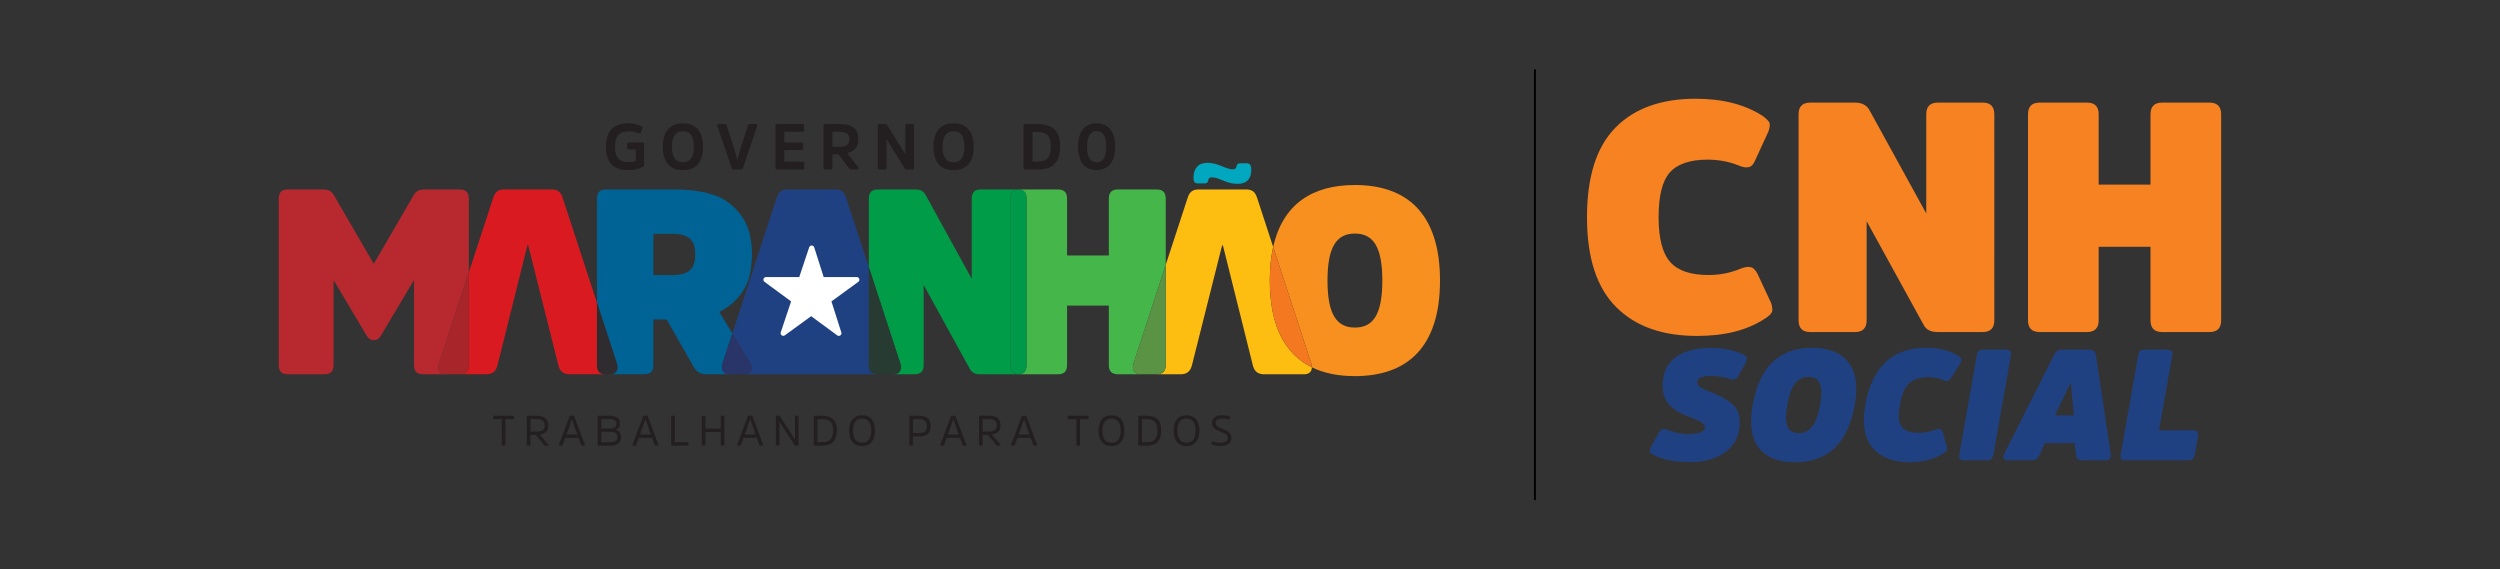 <?xml version="1.0" encoding="UTF-8" standalone="no"?>
<!-- Generator: Adobe Illustrator 17.0.0, SVG Export Plug-In . SVG Version: 6.00 Build 0)  -->

<svg
   version="1.1"
   id="Layer_1"
   x="0px"
   y="0px"
   width="246px"
   height="56px"
   viewBox="-30.5 0.052 246 56"
   enable-background="new -30.5 0.052 246 56"
   xml:space="preserve"
   sodipodi:docname="CNH-SOCIAL.svg"
   inkscape:version="1.3.2 (091e20e, 2023-11-25, custom)"
   inkscape:export-filename="CNH-SOCIAL.png"
   inkscape:export-xdpi="249.7561"
   inkscape:export-ydpi="249.7561"
   xmlns:inkscape="http://www.inkscape.org/namespaces/inkscape"
   xmlns:sodipodi="http://sodipodi.sourceforge.net/DTD/sodipodi-0.dtd"
   xmlns:xlink="http://www.w3.org/1999/xlink"
   xmlns="http://www.w3.org/2000/svg"
   xmlns:svg="http://www.w3.org/2000/svg"><rect x="-30.5" y="0.052" width="246" height="56" fill="#333333" stroke="none"/><defs
   id="defs58" /><sodipodi:namedview
   id="namedview58"
   pagecolor="#ffffff"
   bordercolor="#000000"
   borderopacity="0.25"
   inkscape:showpageshadow="2"
   inkscape:pageopacity="0.0"
   inkscape:pagecheckerboard="0"
   inkscape:deskcolor="#d1d1d1"
   inkscape:zoom="2.1649824"
   inkscape:cx="117.32197"
   inkscape:cy="27.713851"
   inkscape:window-width="1280"
   inkscape:window-height="730"
   inkscape:window-x="-6"
   inkscape:window-y="-6"
   inkscape:window-maximized="1"
   inkscape:current-layer="Layer_1" />
<g
   id="g58"
   transform="translate(17.924)">
	<g
   id="g48"
   transform="matrix(0.858,0,0,0.858,-2.989,3.995)">
		<g
   id="g47">
			<path
   d="m 123.189,52.67 c 0,0.06 -0.049,0.109 -0.109,0.109 v 0 c -0.06,0 -0.109,-0.049 -0.109,-0.109 V 3.434 c 0,-0.06 0.049,-0.109 0.109,-0.109 v 0 c 0.06,0 0.109,0.049 0.109,0.109 z"
   id="path1" />
			<g
   id="g46">
				<path
   fill="#b7292f"
   d="m -0.266,17.131 h -3.982 c -0.629,0 -0.988,0.21 -1.228,0.599 l -4.611,7.935 -4.611,-7.935 c -0.239,-0.389 -0.599,-0.599 -1.228,-0.599 h -3.982 c -0.749,0 -1.078,0.329 -1.078,1.078 v 19.043 c 0,0.749 0.329,1.078 1.078,1.078 h 4.132 c 0.749,0 1.078,-0.329 1.078,-1.078 v -9.731 l 3.833,6.437 c 0.15,0.24 0.359,0.449 0.779,0.449 0.419,0 0.629,-0.21 0.779,-0.449 l 3.833,-6.437 v 9.731 c 0,0.749 0.329,1.078 1.078,1.078 h 4.132 -1.512 c -0.539,0 -0.876,-0.286 -0.897,-0.758 v -0.003 c -0.003,-0.064 0.002,-0.132 0.011,-0.203 0.013,-0.102 0.038,-0.209 0.077,-0.324 L 0.813,26.651 V 18.209 C 0.812,17.46 0.483,17.131 -0.266,17.131"
   id="path2" />
				<path
   fill="#231f20"
   d="m 20.722,11.739 c 0.118,0 0.185,0.059 0.185,0.185 v 2.367 c 0,0.133 -0.081,0.207 -0.163,0.259 -0.348,0.207 -0.895,0.37 -1.687,0.37 -1.598,0 -2.53,-0.829 -2.53,-2.693 0,-1.849 0.939,-2.685 2.596,-2.685 0.666,0 1.198,0.177 1.494,0.355 0.111,0.059 0.155,0.118 0.111,0.229 l -0.185,0.459 c -0.044,0.111 -0.111,0.148 -0.252,0.089 -0.229,-0.096 -0.584,-0.215 -1.036,-0.215 -1.176,0 -1.679,0.518 -1.679,1.768 0,1.265 0.518,1.775 1.598,1.775 0.311,0 0.614,-0.067 0.791,-0.148 v -1.309 h -0.806 c -0.126,0 -0.185,-0.052 -0.185,-0.17 v -0.451 c 0,-0.118 0.059,-0.185 0.185,-0.185 z"
   id="path3" />
				<path
   fill="#231f20"
   d="m 27.675,12.235 c 0,1.797 -0.858,2.685 -2.315,2.685 -1.443,0 -2.301,-0.888 -2.301,-2.685 0,-1.798 0.858,-2.692 2.308,-2.692 1.45,0 2.308,0.895 2.308,2.692 m -1.058,0 c 0,-1.191 -0.414,-1.79 -1.25,-1.79 -0.843,0 -1.257,0.599 -1.257,1.79 0,1.191 0.414,1.783 1.257,1.783 0.836,0 1.25,-0.592 1.25,-1.783"
   id="path4" />
				<path
   fill="#231f20"
   d="m 31.181,14.839 c -0.126,0 -0.185,-0.052 -0.229,-0.178 L 29.31,9.838 C 29.266,9.712 29.325,9.631 29.45,9.631 h 0.718 c 0.126,0 0.185,0.059 0.215,0.163 l 0.888,2.759 0.326,1.221 h 0.015 l 0.318,-1.221 0.888,-2.759 c 0.03,-0.103 0.089,-0.163 0.215,-0.163 h 0.725 c 0.118,0 0.178,0.081 0.133,0.207 l -1.635,4.823 c -0.044,0.126 -0.111,0.178 -0.237,0.178 z"
   id="path5" />
				<path
   fill="#231f20"
   d="m 36.995,12.612 v 1.339 h 2.101 c 0.126,0 0.185,0.052 0.185,0.178 v 0.525 c 0,0.133 -0.059,0.185 -0.185,0.185 h -2.937 c -0.133,0 -0.185,-0.052 -0.185,-0.185 V 9.809 c 0,-0.126 0.052,-0.178 0.178,-0.178 h 2.914 c 0.126,0 0.185,0.052 0.185,0.178 v 0.525 c 0,0.126 -0.059,0.185 -0.185,0.185 h -2.071 v 1.235 h 1.975 c 0.118,0 0.178,0.067 0.178,0.185 v 0.488 c 0,0.118 -0.059,0.185 -0.178,0.185 z"
   id="path6" />
				<path
   fill="#231f20"
   d="m 43.326,9.631 c 1.435,0 2.16,0.511 2.16,1.753 0,0.902 -0.488,1.405 -1.272,1.575 l 1.258,1.65 c 0.081,0.103 0.037,0.229 -0.111,0.229 h -0.703 c -0.133,0 -0.192,-0.059 -0.259,-0.148 L 43.201,13.1 h -0.688 v 1.553 c 0,0.133 -0.059,0.185 -0.185,0.185 H 41.67 c -0.133,0 -0.185,-0.052 -0.185,-0.185 V 9.809 c 0,-0.126 0.052,-0.178 0.185,-0.178 z m -0.022,2.611 c 0.843,0 1.147,-0.274 1.147,-0.858 0,-0.629 -0.326,-0.865 -1.139,-0.865 h -0.799 v 1.723 z"
   id="path7" />
				<path
   fill="#231f20"
   d="m 51.87,14.654 c 0,0.133 -0.059,0.185 -0.178,0.185 h -0.666 c -0.126,0 -0.178,-0.037 -0.229,-0.126 l -2.078,-3.351 v 3.292 c 0,0.133 -0.052,0.185 -0.178,0.185 h -0.636 c -0.133,0 -0.185,-0.052 -0.185,-0.185 V 9.809 c 0,-0.126 0.052,-0.178 0.185,-0.178 h 0.651 c 0.133,0 0.185,0.03 0.237,0.118 l 2.079,3.358 V 9.809 c 0,-0.126 0.052,-0.178 0.178,-0.178 h 0.644 c 0.118,0 0.178,0.052 0.178,0.17 v 4.853 z"
   id="path8" />
				<path
   fill="#231f20"
   d="m 58.712,12.235 c 0,1.797 -0.858,2.685 -2.315,2.685 -1.443,0 -2.301,-0.888 -2.301,-2.685 0,-1.798 0.858,-2.692 2.308,-2.692 1.45,0 2.308,0.895 2.308,2.692 m -1.058,0 c 0,-1.191 -0.414,-1.79 -1.25,-1.79 -0.843,0 -1.257,0.599 -1.257,1.79 0,1.191 0.414,1.783 1.257,1.783 0.836,0 1.25,-0.592 1.25,-1.783"
   id="path9" />
				<path
   fill="#231f20"
   d="m 64.615,14.839 c -0.133,0 -0.185,-0.052 -0.185,-0.185 V 9.809 c 0,-0.126 0.052,-0.178 0.178,-0.178 h 1.428 c 1.672,0 2.582,0.688 2.582,2.552 0,1.96 -0.91,2.655 -2.574,2.655 h -1.429 z m 0.85,-4.291 v 3.373 h 0.54 c 1.006,0 1.561,-0.347 1.561,-1.738 0,-1.295 -0.555,-1.635 -1.568,-1.635 z"
   id="path10" />
				<path
   fill="#231f20"
   d="m 74.941,12.228 c 0,1.775 -0.814,2.685 -2.13,2.685 -1.317,0 -2.13,-0.91 -2.13,-2.678 0,-1.783 0.814,-2.693 2.13,-2.693 1.316,10e-4 2.13,0.91 2.13,2.686 m -1.028,0 c 0,-1.191 -0.362,-1.79 -1.102,-1.79 -0.732,0 -1.095,0.599 -1.095,1.79 0,1.198 0.363,1.798 1.095,1.798 0.739,-10e-4 1.102,-0.6 1.102,-1.798"
   id="path11" />
				<path
   fill="#00a7be"
   d="m 85.487,14.08 c -1.006,0 -1.567,0.643 -1.567,1.699 0,0.528 0.165,0.66 0.528,0.66 h 0.693 c 0.297,0 0.429,-0.082 0.478,-0.346 l 0.016,-0.099 c 0.033,-0.181 0.181,-0.248 0.412,-0.248 0.214,0 0.478,0.05 0.759,0.165 l 0.891,0.346 c 0.346,0.132 0.759,0.231 1.336,0.231 0.956,0 1.517,-0.544 1.517,-1.6 0,-0.528 -0.165,-0.759 -0.528,-0.759 h -0.693 c -0.297,0 -0.429,0.082 -0.478,0.346 l -0.017,0.099 c -0.033,0.165 -0.198,0.247 -0.429,0.247 -0.215,0 -0.495,-0.066 -0.742,-0.165 L 86.772,14.31 c -0.345,-0.13 -0.758,-0.23 -1.285,-0.23"
   id="path12" />
				<path
   fill="#231f20"
   d="m 3.61,43.159 c 0,-0.054 0.029,-0.078 0.078,-0.078 h 2.224 c 0.059,0 0.083,0.024 0.083,0.078 v 0.23 c 0,0.054 -0.024,0.083 -0.083,0.083 h -0.9 v 2.958 c 0,0.059 -0.024,0.083 -0.083,0.083 H 4.676 c -0.054,0 -0.083,-0.024 -0.083,-0.083 v -2.958 h -0.9 c -0.054,0 -0.083,-0.03 -0.083,-0.083 z"
   id="path13" />
				<path
   fill="#231f20"
   d="m 8.543,43.081 c 0.953,0 1.389,0.357 1.389,1.105 0,0.645 -0.372,0.978 -0.992,1.051 l 0.997,1.168 c 0.034,0.049 0.024,0.108 -0.049,0.108 H 9.589 c -0.064,0 -0.088,-0.024 -0.122,-0.064 L 8.48,45.281 H 7.883 v 1.149 c 0,0.059 -0.029,0.083 -0.083,0.083 H 7.546 c -0.059,0 -0.083,-0.024 -0.083,-0.083 v -3.271 c 0,-0.054 0.024,-0.078 0.083,-0.078 z m -0.019,1.813 c 0.728,0 0.983,-0.225 0.983,-0.709 0,-0.508 -0.279,-0.719 -0.973,-0.719 h -0.65 v 1.427 h 0.64 z"
   id="path14" />
				<path
   fill="#231f20"
   d="m 12.797,43.081 c 0.073,0 0.088,0.029 0.108,0.083 l 1.227,3.266 c 0.015,0.044 -0.01,0.083 -0.064,0.083 h -0.284 c -0.054,0 -0.073,-0.024 -0.093,-0.073 l -0.308,-0.816 h -1.501 l -0.308,0.816 c -0.02,0.049 -0.034,0.073 -0.088,0.073 h -0.288 c -0.054,0 -0.078,-0.039 -0.063,-0.083 l 1.227,-3.266 c 0.019,-0.054 0.034,-0.083 0.107,-0.083 z m 0.455,2.16 -0.611,-1.74 h -0.01 l -0.616,1.74 z"
   id="path15" />
				<path
   fill="#231f20"
   d="m 15.668,46.513 c -0.059,0 -0.083,-0.024 -0.083,-0.083 v -3.271 c 0,-0.054 0.024,-0.078 0.083,-0.078 h 1.217 c 0.87,0 1.261,0.293 1.261,0.885 0,0.469 -0.239,0.674 -0.499,0.738 0.337,0.073 0.621,0.308 0.621,0.836 0,0.689 -0.435,0.973 -1.364,0.973 z M 16.9,44.552 c 0.621,0 0.831,-0.161 0.831,-0.557 0,-0.381 -0.23,-0.533 -0.856,-0.533 H 16 v 1.09 z m -0.025,1.574 c 0.723,0 0.978,-0.147 0.978,-0.611 0,-0.421 -0.22,-0.592 -0.934,-0.592 H 16 v 1.203 z"
   id="path16" />
				<path
   fill="#231f20"
   d="m 21.232,43.081 c 0.073,0 0.088,0.029 0.108,0.083 l 1.227,3.266 c 0.015,0.044 -0.01,0.083 -0.064,0.083 h -0.284 c -0.054,0 -0.073,-0.024 -0.093,-0.073 l -0.308,-0.816 h -1.501 l -0.308,0.816 c -0.02,0.049 -0.034,0.073 -0.088,0.073 h -0.288 c -0.054,0 -0.078,-0.039 -0.063,-0.083 l 1.227,-3.266 c 0.019,-0.054 0.034,-0.083 0.107,-0.083 z m 0.454,2.16 -0.611,-1.74 h -0.01 l -0.616,1.74 z"
   id="path17" />
				<path
   fill="#231f20"
   d="m 24.439,46.121 h 1.481 c 0.054,0 0.083,0.024 0.083,0.073 v 0.235 c 0,0.059 -0.029,0.083 -0.083,0.083 h -1.818 c -0.059,0 -0.083,-0.024 -0.083,-0.083 v -3.27 c 0,-0.054 0.024,-0.078 0.083,-0.078 h 0.254 c 0.054,0 0.083,0.024 0.083,0.078 z"
   id="path18" />
				<path
   fill="#231f20"
   d="M 29.705,44.953 H 27.95 v 1.476 c 0,0.059 -0.029,0.083 -0.083,0.083 h -0.254 c -0.059,0 -0.083,-0.024 -0.083,-0.083 v -3.271 c 0,-0.054 0.024,-0.078 0.083,-0.078 h 0.254 c 0.054,0 0.083,0.024 0.083,0.078 v 1.403 h 1.755 v -1.403 c 0,-0.054 0.029,-0.078 0.083,-0.078 h 0.259 c 0.054,0 0.078,0.024 0.078,0.078 v 3.271 c 0,0.059 -0.024,0.083 -0.078,0.083 h -0.259 c -0.054,0 -0.083,-0.024 -0.083,-0.083 z"
   id="path19" />
				<path
   fill="#231f20"
   d="m 33.24,43.081 c 0.073,0 0.088,0.029 0.108,0.083 l 1.227,3.266 c 0.015,0.044 -0.01,0.083 -0.064,0.083 h -0.284 c -0.054,0 -0.073,-0.024 -0.093,-0.073 l -0.308,-0.816 h -1.501 l -0.308,0.816 c -0.02,0.049 -0.034,0.073 -0.088,0.073 h -0.288 c -0.054,0 -0.078,-0.039 -0.063,-0.083 l 1.227,-3.266 c 0.019,-0.054 0.034,-0.083 0.107,-0.083 z m 0.455,2.16 -0.611,-1.74 h -0.01 l -0.616,1.74 z"
   id="path20" />
				<path
   fill="#231f20"
   d="m 38.629,46.429 c 0,0.059 -0.029,0.083 -0.083,0.083 h -0.269 c -0.059,0 -0.083,-0.019 -0.112,-0.064 l -1.726,-2.669 v 2.65 c 0,0.059 -0.024,0.083 -0.078,0.083 h -0.249 c -0.059,0 -0.083,-0.024 -0.083,-0.083 v -3.271 c 0,-0.054 0.024,-0.078 0.083,-0.078 h 0.264 c 0.059,0 0.088,0.015 0.117,0.059 l 1.726,2.674 v -2.655 c 0,-0.054 0.024,-0.078 0.078,-0.078 h 0.249 c 0.054,0 0.083,0.024 0.083,0.073 z"
   id="path21" />
				<path
   fill="#231f20"
   d="m 40.463,46.513 c -0.059,0 -0.083,-0.024 -0.083,-0.083 v -3.271 c 0,-0.054 0.024,-0.078 0.078,-0.078 h 0.841 c 1.085,0 1.716,0.42 1.716,1.657 0,1.354 -0.631,1.775 -1.706,1.775 z M 40.8,43.472 v 2.65 h 0.504 c 0.807,0 1.281,-0.274 1.281,-1.383 0,-0.997 -0.479,-1.266 -1.291,-1.266 H 40.8 Z"
   id="path22" />
				<path
   fill="#231f20"
   d="m 47.391,44.797 c 0,1.134 -0.523,1.765 -1.481,1.765 -0.948,0 -1.472,-0.631 -1.472,-1.765 0,-1.134 0.523,-1.77 1.476,-1.77 0.954,0 1.477,0.635 1.477,1.77 m -0.431,0 c 0,-0.89 -0.342,-1.389 -1.046,-1.389 -0.704,0 -1.046,0.499 -1.046,1.389 0,0.89 0.342,1.383 1.046,1.383 0.704,0 1.046,-0.494 1.046,-1.383"
   id="path23" />
				<path
   fill="#231f20"
   d="m 51.41,46.513 c -0.059,0 -0.083,-0.029 -0.083,-0.083 v -3.266 c 0,-0.054 0.024,-0.083 0.078,-0.083 h 0.948 c 0.978,0 1.432,0.342 1.432,1.193 0,0.851 -0.455,1.188 -1.432,1.188 h -0.606 v 0.968 c 0,0.054 -0.029,0.083 -0.083,0.083 z m 0.944,-1.438 c 0.699,0 1.002,-0.21 1.002,-0.802 0,-0.592 -0.303,-0.807 -1.002,-0.807 h -0.606 v 1.608 h 0.606 z"
   id="path24" />
				<path
   fill="#231f20"
   d="m 56.535,43.081 c 0.073,0 0.088,0.029 0.108,0.083 l 1.227,3.266 c 0.015,0.044 -0.01,0.083 -0.064,0.083 h -0.284 c -0.054,0 -0.073,-0.024 -0.093,-0.073 L 57.121,45.624 H 55.62 l -0.308,0.816 c -0.019,0.049 -0.034,0.073 -0.088,0.073 h -0.288 c -0.054,0 -0.078,-0.039 -0.063,-0.083 L 56.1,43.164 c 0.019,-0.054 0.034,-0.083 0.107,-0.083 z m 0.454,2.16 -0.611,-1.74 h -0.01 l -0.616,1.74 z"
   id="path25" />
				<path
   fill="#231f20"
   d="m 60.402,43.081 c 0.953,0 1.389,0.357 1.389,1.105 0,0.645 -0.372,0.978 -0.992,1.051 l 0.997,1.168 c 0.034,0.049 0.024,0.108 -0.049,0.108 h -0.298 c -0.064,0 -0.088,-0.024 -0.122,-0.064 L 60.34,45.281 h -0.597 v 1.149 c 0,0.059 -0.029,0.083 -0.083,0.083 h -0.254 c -0.059,0 -0.083,-0.024 -0.083,-0.083 v -3.271 c 0,-0.054 0.024,-0.078 0.083,-0.078 z m -0.019,1.813 c 0.728,0 0.983,-0.225 0.983,-0.709 0,-0.508 -0.279,-0.719 -0.973,-0.719 h -0.65 v 1.427 h 0.64 z"
   id="path26" />
				<path
   fill="#231f20"
   d="m 64.656,43.081 c 0.073,0 0.088,0.029 0.108,0.083 l 1.227,3.266 c 0.015,0.044 -0.01,0.083 -0.064,0.083 h -0.284 c -0.054,0 -0.073,-0.024 -0.093,-0.073 l -0.308,-0.816 h -1.501 l -0.308,0.816 c -0.019,0.049 -0.034,0.073 -0.088,0.073 h -0.288 c -0.054,0 -0.078,-0.039 -0.063,-0.083 l 1.227,-3.266 c 0.019,-0.054 0.034,-0.083 0.107,-0.083 z m 0.455,2.16 -0.611,-1.74 h -0.01 l -0.616,1.74 z"
   id="path27" />
				<path
   fill="#231f20"
   d="m 69.507,43.159 c 0,-0.054 0.029,-0.078 0.078,-0.078 h 2.225 c 0.059,0 0.083,0.024 0.083,0.078 v 0.23 c 0,0.054 -0.024,0.083 -0.083,0.083 h -0.9 v 2.958 c 0,0.059 -0.024,0.083 -0.083,0.083 h -0.254 c -0.054,0 -0.083,-0.024 -0.083,-0.083 v -2.958 h -0.9 c -0.054,0 -0.083,-0.03 -0.083,-0.083 z"
   id="path28" />
				<path
   fill="#231f20"
   d="m 75.995,44.797 c 0,1.134 -0.523,1.765 -1.481,1.765 -0.948,0 -1.472,-0.631 -1.472,-1.765 0,-1.134 0.523,-1.77 1.476,-1.77 0.953,0 1.477,0.635 1.477,1.77 m -0.431,0 c 0,-0.89 -0.342,-1.389 -1.046,-1.389 -0.704,0 -1.046,0.499 -1.046,1.389 0,0.89 0.342,1.383 1.046,1.383 0.704,0 1.046,-0.494 1.046,-1.383"
   id="path29" />
				<path
   fill="#231f20"
   d="m 77.667,46.513 c -0.059,0 -0.083,-0.024 -0.083,-0.083 v -3.271 c 0,-0.054 0.024,-0.078 0.078,-0.078 h 0.841 c 1.085,0 1.716,0.42 1.716,1.657 0,1.354 -0.631,1.775 -1.706,1.775 z m 0.338,-3.041 v 2.65 h 0.504 c 0.807,0 1.281,-0.274 1.281,-1.383 0,-0.997 -0.479,-1.266 -1.291,-1.266 h -0.494 z"
   id="path30" />
				<path
   fill="#231f20"
   d="m 84.595,44.797 c 0,1.134 -0.523,1.765 -1.481,1.765 -0.948,0 -1.472,-0.631 -1.472,-1.765 0,-1.134 0.523,-1.77 1.476,-1.77 0.954,0 1.477,0.635 1.477,1.77 m -0.43,0 c 0,-0.89 -0.342,-1.389 -1.046,-1.389 -0.704,0 -1.046,0.499 -1.046,1.389 0,0.89 0.342,1.383 1.046,1.383 0.704,0 1.046,-0.494 1.046,-1.383"
   id="path31" />
				<path
   fill="#231f20"
   d="m 87.001,46.552 c -0.396,0 -0.777,-0.068 -0.963,-0.156 -0.054,-0.024 -0.078,-0.044 -0.064,-0.093 l 0.078,-0.22 c 0.01,-0.044 0.034,-0.078 0.098,-0.049 0.181,0.073 0.484,0.142 0.836,0.142 0.528,0 0.87,-0.186 0.87,-0.548 0,-0.391 -0.391,-0.533 -0.831,-0.709 -0.514,-0.205 -0.973,-0.391 -0.973,-1.002 0,-0.547 0.357,-0.89 1.178,-0.89 0.376,0 0.66,0.063 0.846,0.142 0.049,0.019 0.073,0.044 0.059,0.093 l -0.078,0.215 c -0.015,0.044 -0.034,0.068 -0.103,0.044 -0.171,-0.069 -0.381,-0.113 -0.694,-0.113 -0.562,0 -0.787,0.176 -0.787,0.508 0,0.381 0.357,0.484 0.767,0.66 0.528,0.225 1.036,0.425 1.036,1.061 0.001,0.607 -0.497,0.915 -1.275,0.915"
   id="path32" />
				<g
   id="g32">
					<defs
   id="defs32">
						<path
   id="SVGID_1_"
   d="m 99.29,27.581 c 0,-3.922 1.078,-5.39 3.144,-5.39 2.066,0 3.144,1.467 3.144,5.39 0,3.923 -1.078,5.39 -3.144,5.39 -2.066,-10e-4 -3.144,-1.468 -3.144,-5.39 m -6.23,-3.856 0.301,0.922 4.054,12.396 c 0.062,0.179 0.091,0.344 0.089,0.492 1.401,0.684 3.063,1.005 4.929,1.005 5.898,0 9.761,-3.204 9.761,-10.959 0,-7.755 -3.862,-10.959 -9.761,-10.959 -4.803,0 -8.257,2.125 -9.373,7.103" />
					</defs>
					<clipPath
   id="SVGID_2_">
						<use
   xlink:href="#SVGID_1_"
   overflow="visible"
   id="use32" />
					</clipPath>
					<rect
   x="93.06"
   y="16.622"
   clip-path="url(#SVGID_2_)"
   fill="#f7901e"
   width="19.135"
   height="21.917"
   id="rect32" />
				</g>
				<path
   fill="#45b649"
   d="M 79.661,17.131 H 75.29 c -0.749,0 -1.078,0.329 -1.078,1.078 v 6.497 h -4.791 v -6.497 c 0,-0.749 -0.329,-1.078 -1.078,-1.078 h -4.372 c -0.048,0 -0.094,0.001 -0.138,0.004 0.651,0.04 0.94,0.373 0.94,1.074 v 19.043 c 0,0.701 -0.289,1.034 -0.94,1.074 0.044,0.003 0.09,0.004 0.138,0.004 h 4.372 c 0.749,0 1.078,-0.329 1.078,-1.078 v -6.797 h 4.791 v 6.797 c 0,0.749 0.329,1.078 1.078,1.078 h 4.371 -1.798 c -0.718,0 -1.078,-0.509 -0.808,-1.287 l 3.684,-11.267 v -7.567 c 0,-0.749 -0.329,-1.078 -1.078,-1.078"
   id="path33" />
				<path
   fill="#204181"
   d="m 42.796,17.131 h -5.39 c -0.779,0 -1.078,0.329 -1.287,0.958 l -5.087,15.557 1.341,2.212 0.001,0.001 0.681,1.123 c 0.449,0.719 0.15,1.347 -0.599,1.347 h -1.726 4.195 0.356 10.139 4.053 -1.706 c -0.749,0 -1.078,-0.329 -1.078,-1.078 V 26.056 L 44.083,18.089 C 43.874,17.46 43.575,17.131 42.796,17.131"
   id="path34" />
				<path
   fill="#ffffff"
   d="m 39.847,23.77 -3.26,9.751 c -0.094,0.28 0.228,0.516 0.467,0.342 l 8.426,-6.136 c 0.238,-0.173 0.115,-0.549 -0.179,-0.549 H 34.903 c -0.293,0 -0.416,0.374 -0.18,0.548 l 8.342,6.141 c 0.237,0.175 0.559,-0.056 0.469,-0.337 l -3.11,-9.756 C 40.335,23.494 39.94,23.491 39.847,23.77"
   id="path35" />
				<path
   fill="#006395"
   d="m 21.976,26.952 v -0.298 -1.4 -2.734 -0.298 h 2.156 c 1.886,0 2.635,0.718 2.635,2.216 0,0.052 -0.003,0.099 -0.004,0.149 10e-4,0.05 0.004,0.097 0.004,0.149 0,0.533 -0.095,0.967 -0.303,1.305 l -10e-4,-0.002 c -0.257,0.42 -0.686,0.693 -1.322,0.823 l -0.01,0.002 c -0.114,0.023 -0.235,0.041 -0.362,0.055 l -0.012,0.001 c -0.055,0.006 -0.111,0.011 -0.169,0.015 -0.017,0.001 -0.035,0.003 -0.052,0.004 -0.047,0.003 -0.095,0.005 -0.145,0.007 -0.019,10e-4 -0.037,0.002 -0.056,0.002 -0.066,0.002 -0.133,0.003 -0.202,0.003 h -2.157 z m 2.245,-9.821 h -0.718 l -0.001,0.002 h -1.527 v -0.002 h -5.389 c -0.749,0 -1.078,0.329 -1.078,1.078 v 11.904 l 2.266,6.929 c 0.269,0.778 -0.09,1.287 -0.808,1.287 h -0.38 4.311 c 0.749,0 1.078,-0.329 1.078,-1.078 v -5.208 -0.002 h 1.527 l 0.001,0.002 v 0 l 3.083,5.418 c 0.33,0.569 0.749,0.868 1.497,0.868 h 2.646 c -0.539,0 -0.876,-0.286 -0.897,-0.758 -0.007,-0.157 0.021,-0.335 0.088,-0.53 l 1.111,-3.396 -1.499,-2.473 c 0,0 3.02,-1.253 3.581,-4.645 0.098,-0.592 0.169,-1.235 0.176,-1.94 -0.007,-0.704 -0.073,-1.349 -0.176,-1.94 -0.588,-3.35 -3.581,-4.646 -3.581,-4.646 -1.412,-0.61 -3.197,-0.87 -5.311,-0.87"
   id="path36" />
				<path
   fill="#293469"
   d="m 31.032,33.646 -1.111,3.396 c -0.067,0.195 -0.095,0.372 -0.088,0.53 0.021,0.471 0.358,0.758 0.897,0.758 h 1.726 c 0.749,0 1.048,-0.629 0.599,-1.347 L 32.374,35.86 32.373,35.859 Z"
   id="path37" />
				<path
   fill="#febd11"
   d="m 89.93,17.131 h -5.39 c -0.779,0 -1.078,0.329 -1.287,0.958 l -2.514,7.687 v 11.476 c 0,0.749 -0.329,1.078 -1.078,1.078 h 2.753 c 0.749,0 1.138,-0.329 1.318,-0.988 l 3.473,-13.803 h 0.085 0.005 l 1.718,6.886 1.725,6.917 c 0.034,0.124 0.075,0.236 0.124,0.336 0.214,0.435 0.585,0.652 1.193,0.652 h 4.551 c 0.539,0 0.876,-0.286 0.897,-0.758 0,-0.012 0.001,-0.025 0.001,-0.037 -3.026,-1.478 -4.832,-4.653 -4.832,-9.954 0,-1.439 0.133,-2.722 0.387,-3.856 L 91.216,18.089 C 91.212,18.077 91.208,18.067 91.204,18.056 91.169,17.954 91.131,17.86 91.089,17.775 L 91.085,17.767 C 90.878,17.348 90.562,17.131 89.93,17.131"
   id="path38" />
				<path
   fill="#f47820"
   d="m 93.06,23.725 c -0.254,1.134 -0.387,2.417 -0.387,3.856 0,5.301 1.806,8.476 4.832,9.954 0.001,-0.148 -0.027,-0.313 -0.089,-0.492 L 93.362,24.647 Z"
   id="path39" />
				<path
   fill="#5b9345"
   d="m 80.739,25.776 -3.684,11.267 c -0.27,0.778 0.09,1.287 0.808,1.287 h 1.798 c 0.748,0 1.078,-0.329 1.078,-1.078 z"
   id="path40" />
				<path
   fill="#009c47"
   d="m 63.696,17.131 h -4.132 c -0.748,0 -1.078,0.329 -1.078,1.078 v 9.162 l -5.27,-9.581 c -0.269,-0.479 -0.539,-0.659 -1.288,-0.659 h -4.162 c -0.749,0 -1.078,0.329 -1.078,1.078 v 7.848 l 3.593,10.986 c 0.269,0.778 -0.09,1.287 -0.808,1.287 h 2.426 c 0.749,0 1.078,-0.329 1.078,-1.078 V 28.09 l 5.27,9.581 c 0.269,0.479 0.539,0.659 1.288,0.659 h 4.162 c 0.048,0 0.094,-10e-4 0.138,-0.004 -0.651,-0.04 -0.94,-0.373 -0.94,-1.074 V 18.209 c 0,-0.701 0.289,-1.035 0.94,-1.074 -0.045,-0.003 -0.091,-0.004 -0.139,-0.004"
   id="path41" />
				<path
   fill="#009849"
   d="m 63.834,17.135 c -0.651,0.04 -0.94,0.373 -0.94,1.074 v 19.043 c 0,0.701 0.289,1.034 0.94,1.074 0.651,-0.04 0.94,-0.373 0.94,-1.074 V 18.209 c 0,-0.701 -0.289,-1.034 -0.94,-1.074"
   id="path42" />
				<path
   fill="#273b32"
   d="m 46.689,26.057 v 11.195 c 0,0.749 0.329,1.078 1.078,1.078 h 1.706 c 0.719,0 1.078,-0.509 0.808,-1.287 z"
   id="path43" />
				<path
   fill="#d91a21"
   d="m 10.289,17.131 h -5.39 c -0.632,0 -0.949,0.217 -1.158,0.636 l -0.003,0.008 c -0.042,0.085 -0.08,0.179 -0.115,0.281 -0.004,0.011 -0.008,0.022 -0.012,0.033 l -2.144,6.557 -0.655,2.005 v 10.601 c 0,0.749 -0.329,1.078 -1.078,1.078 h 3.039 c 0.608,0 0.979,-0.217 1.193,-0.652 L 3.971,37.667 C 4.018,37.569 4.058,37.461 4.09,37.342 L 7.533,23.539 h 0.005 v 0 h 0.084 l 3.473,13.803 c 0.18,0.659 0.569,0.988 1.317,0.988 h 4.172 c -0.749,0 -1.078,-0.329 -1.078,-1.078 V 30.966 30.113 L 11.574,18.089 C 11.367,17.46 11.067,17.131 10.289,17.131"
   id="path44" />
				<path
   fill="#a82529"
   d="m 0.812,26.651 -3.398,10.391 c -0.04,0.114 -0.064,0.222 -0.077,0.324 -0.009,0.071 -0.014,0.139 -0.011,0.203 v 0.003 c 0.021,0.472 0.358,0.758 0.897,0.758 h 1.512 c 0.749,0 1.078,-0.329 1.078,-1.078 V 26.651 Z"
   id="path45" />
				<path
   fill="#2f2c30"
   d="m 15.508,30.113 v 0.853 6.286 c 0,0.749 0.329,1.078 1.078,1.078 h 0.38 c 0.719,0 1.078,-0.509 0.808,-1.287 z"
   id="path46" />
			</g>
		</g>
	</g>
	
<path
   id="path883"
   d="m 119.724,27.113 c -1.787,0 -3.03,-0.414 -3.795,-1.276 -0.765,-0.86 -1.147,-2.328 -1.147,-4.399 0,-2.073 0.35,-3.541 1.084,-4.401 0.733,-0.83 1.977,-1.276 3.731,-1.276 1.084,0 2.104,0.192 3.061,0.573 0.414,0.192 0.765,0.224 1.021,0.159 0.255,-0.063 0.446,-0.287 0.606,-0.668 l 1.306,-2.838 c 0.127,-0.383 0.159,-0.67 0.097,-0.862 -0.097,-0.19 -0.319,-0.414 -0.67,-0.668 -1.722,-1.116 -3.923,-1.69 -6.601,-1.69 -3.38,0 -6.026,0.955 -7.876,2.837 -1.882,1.914 -2.806,4.847 -2.806,8.834 0,3.985 0.957,6.919 2.871,8.832 1.912,1.912 4.559,2.838 7.971,2.838 2.743,0 4.974,-0.575 6.696,-1.722 0.351,-0.224 0.575,-0.448 0.67,-0.638 0.064,-0.192 0.032,-0.511 -0.095,-0.894 l -1.34,-2.869 c -0.192,-0.351 -0.382,-0.573 -0.638,-0.638 -0.254,-0.064 -0.573,-0.032 -0.987,0.127 -1.054,0.446 -2.105,0.638 -3.157,0.638 z m 28.093,-15.816 c 0,-0.765 -0.383,-1.149 -1.149,-1.149 h -4.401 c -0.765,0 -1.147,0.383 -1.147,1.149 v 9.757 L 135.509,10.851 c -0.256,-0.446 -0.735,-0.702 -1.373,-0.702 h -4.431 c -0.765,0 -1.149,0.383 -1.149,1.149 V 31.577 c 0,0.765 0.383,1.149 1.149,1.149 h 4.401 c 0.765,0 1.147,-0.383 1.147,-1.149 v -9.757 l 5.612,10.205 c 0.256,0.477 0.702,0.701 1.371,0.701 h 4.433 c 0.765,0 1.149,-0.383 1.149,-1.149 z m 15.369,20.279 c 0,0.765 0.382,1.149 1.147,1.149 h 4.657 c 0.765,0 1.147,-0.383 1.147,-1.149 V 11.297 c 0,-0.765 -0.382,-1.149 -1.147,-1.149 h -4.657 c -0.765,0 -1.147,0.383 -1.147,1.149 v 6.919 h -5.102 v -6.919 c 0,-0.765 -0.383,-1.149 -1.149,-1.149 h -4.655 c -0.765,0 -1.149,0.383 -1.149,1.149 V 31.577 c 0,0.765 0.383,1.149 1.149,1.149 h 4.655 c 0.765,0 1.149,-0.383 1.149,-1.149 v -7.238 h 5.102 z m 0,0"
   style="fill:#f68222;fill-opacity:1;fill-rule:nonzero;stroke:none;stroke-width:0.145"
   aria-label="CNH" /><path
   id="path884"
   d="m 122.765,41.582 c 0,-0.4 -0.076,-0.77 -0.215,-1.093 -0.154,-0.309 -0.37,-0.585 -0.677,-0.816 -0.307,-0.215 -0.585,-0.4 -0.862,-0.555 -0.277,-0.137 -0.631,-0.292 -1.077,-0.477 -0.492,-0.185 -0.831,-0.339 -1.047,-0.492 -0.215,-0.154 -0.307,-0.309 -0.307,-0.492 0,-0.4 0.431,-0.616 1.308,-0.616 0.692,0 1.354,0.107 1.97,0.322 0.322,0.124 0.585,0.015 0.769,-0.322 l 0.755,-1.356 c 0.154,-0.292 0.107,-0.523 -0.17,-0.692 -0.307,-0.185 -0.769,-0.338 -1.369,-0.492 -0.616,-0.139 -1.262,-0.215 -1.954,-0.215 -1.432,0 -2.57,0.307 -3.432,0.923 -0.862,0.616 -1.278,1.569 -1.278,2.847 0,0.446 0.076,0.847 0.231,1.186 0.154,0.338 0.37,0.631 0.646,0.862 0.277,0.246 0.57,0.431 0.862,0.584 0.292,0.154 0.646,0.309 1.047,0.448 0.923,0.338 1.384,0.646 1.384,0.923 0,0.477 -0.568,0.707 -1.676,0.707 -0.709,0 -1.401,-0.154 -2.109,-0.461 -0.309,-0.124 -0.57,-0.015 -0.755,0.322 l -0.799,1.432 c -0.17,0.307 -0.109,0.54 0.168,0.692 0.894,0.524 2.139,0.77 3.772,0.77 1.384,0 2.54,-0.339 3.447,-1.016 0.908,-0.677 1.369,-1.647 1.369,-2.923 z m 7.125,-7.311 c -3.232,0 -5.186,1.878 -5.848,5.602 -0.109,0.553 -0.154,1.077 -0.154,1.585 0,1.384 0.37,2.401 1.14,3.078 0.769,0.677 1.831,1.001 3.185,1.001 3.232,0 5.186,-1.863 5.863,-5.602 0.093,-0.538 0.154,-1.062 0.154,-1.569 0,-1.386 -0.385,-2.401 -1.154,-3.078 -0.77,-0.679 -1.832,-1.016 -3.186,-1.016 z m -1.323,8.403 c -0.831,0 -1.247,-0.509 -1.247,-1.556 0,-0.292 0.031,-0.692 0.124,-1.215 0.168,-0.986 0.431,-1.693 0.769,-2.124 0.339,-0.431 0.786,-0.646 1.339,-0.646 0.831,0 1.247,0.524 1.247,1.554 0,0.309 -0.046,0.709 -0.122,1.216 -0.185,0.984 -0.446,1.693 -0.786,2.124 -0.339,0.431 -0.786,0.646 -1.323,0.646 z m 11.864,-0.031 c -0.707,0 -1.215,-0.124 -1.539,-0.4 -0.322,-0.263 -0.477,-0.709 -0.477,-1.34 0,-0.215 0.03,-0.538 0.109,-0.999 0.168,-1.001 0.461,-1.708 0.892,-2.124 0.431,-0.4 1.062,-0.616 1.909,-0.616 0.538,0 1.015,0.093 1.43,0.278 0.185,0.092 0.355,0.122 0.477,0.092 0.124,-0.031 0.231,-0.154 0.355,-0.339 l 0.877,-1.369 c 0.092,-0.185 0.139,-0.322 0.109,-0.416 -0.032,-0.092 -0.109,-0.2 -0.263,-0.322 -0.307,-0.215 -0.753,-0.416 -1.308,-0.57 -0.568,-0.154 -1.184,-0.246 -1.861,-0.246 -3.356,0 -5.356,1.878 -6.018,5.633 -0.092,0.523 -0.139,1.016 -0.139,1.462 0,1.384 0.4,2.431 1.216,3.123 0.816,0.707 1.924,1.047 3.339,1.047 1.201,0 2.263,-0.277 3.201,-0.831 0.185,-0.107 0.324,-0.215 0.385,-0.322 0.061,-0.109 0.061,-0.248 0.015,-0.416 l -0.4,-1.386 c -0.061,-0.17 -0.139,-0.277 -0.246,-0.307 -0.109,-0.031 -0.277,-0.015 -0.492,0.061 -0.555,0.215 -1.077,0.309 -1.571,0.309 z m 3.941,2.153 c -0.078,0.37 0.076,0.555 0.477,0.555 h 2.246 c 0.339,0 0.555,-0.185 0.631,-0.555 l 1.724,-9.788 c 0.061,-0.368 -0.109,-0.553 -0.492,-0.553 h -2.248 c -0.353,0 -0.553,0.185 -0.614,0.553 z m 9.418,-3.877 1.508,-3.171 h 0.046 l 0.307,3.171 z m 0.629,-6.464 c -0.322,0 -0.553,0.17 -0.707,0.492 l -4.908,9.742 c -0.109,0.2 -0.124,0.355 -0.063,0.477 0.063,0.124 0.2,0.185 0.385,0.185 h 2.385 c 0.339,0 0.585,-0.17 0.738,-0.507 l 0.54,-1.186 h 2.94 l 0.122,1.186 c 0.03,0.338 0.231,0.507 0.616,0.507 h 2.294 c 0.183,0 0.322,-0.046 0.414,-0.17 0.093,-0.122 0.124,-0.277 0.093,-0.492 l -1.462,-9.742 c -0.061,-0.322 -0.277,-0.492 -0.616,-0.492 z m 10.912,0.553 c 0.061,-0.368 -0.109,-0.553 -0.494,-0.553 h -2.246 c -0.355,0 -0.553,0.185 -0.616,0.553 l -1.724,9.788 c -0.076,0.37 0.078,0.555 0.477,0.555 h 6.187 c 0.339,0 0.555,-0.185 0.631,-0.555 l 0.322,-1.846 c 0.063,-0.37 -0.107,-0.555 -0.492,-0.555 h -3.354 z m 0,0"
   style="fill:#204181;fill-opacity:1;fill-rule:nonzero;stroke:none;stroke-width:0.145"
   aria-label="SOCIAL" /></g>
</svg>
